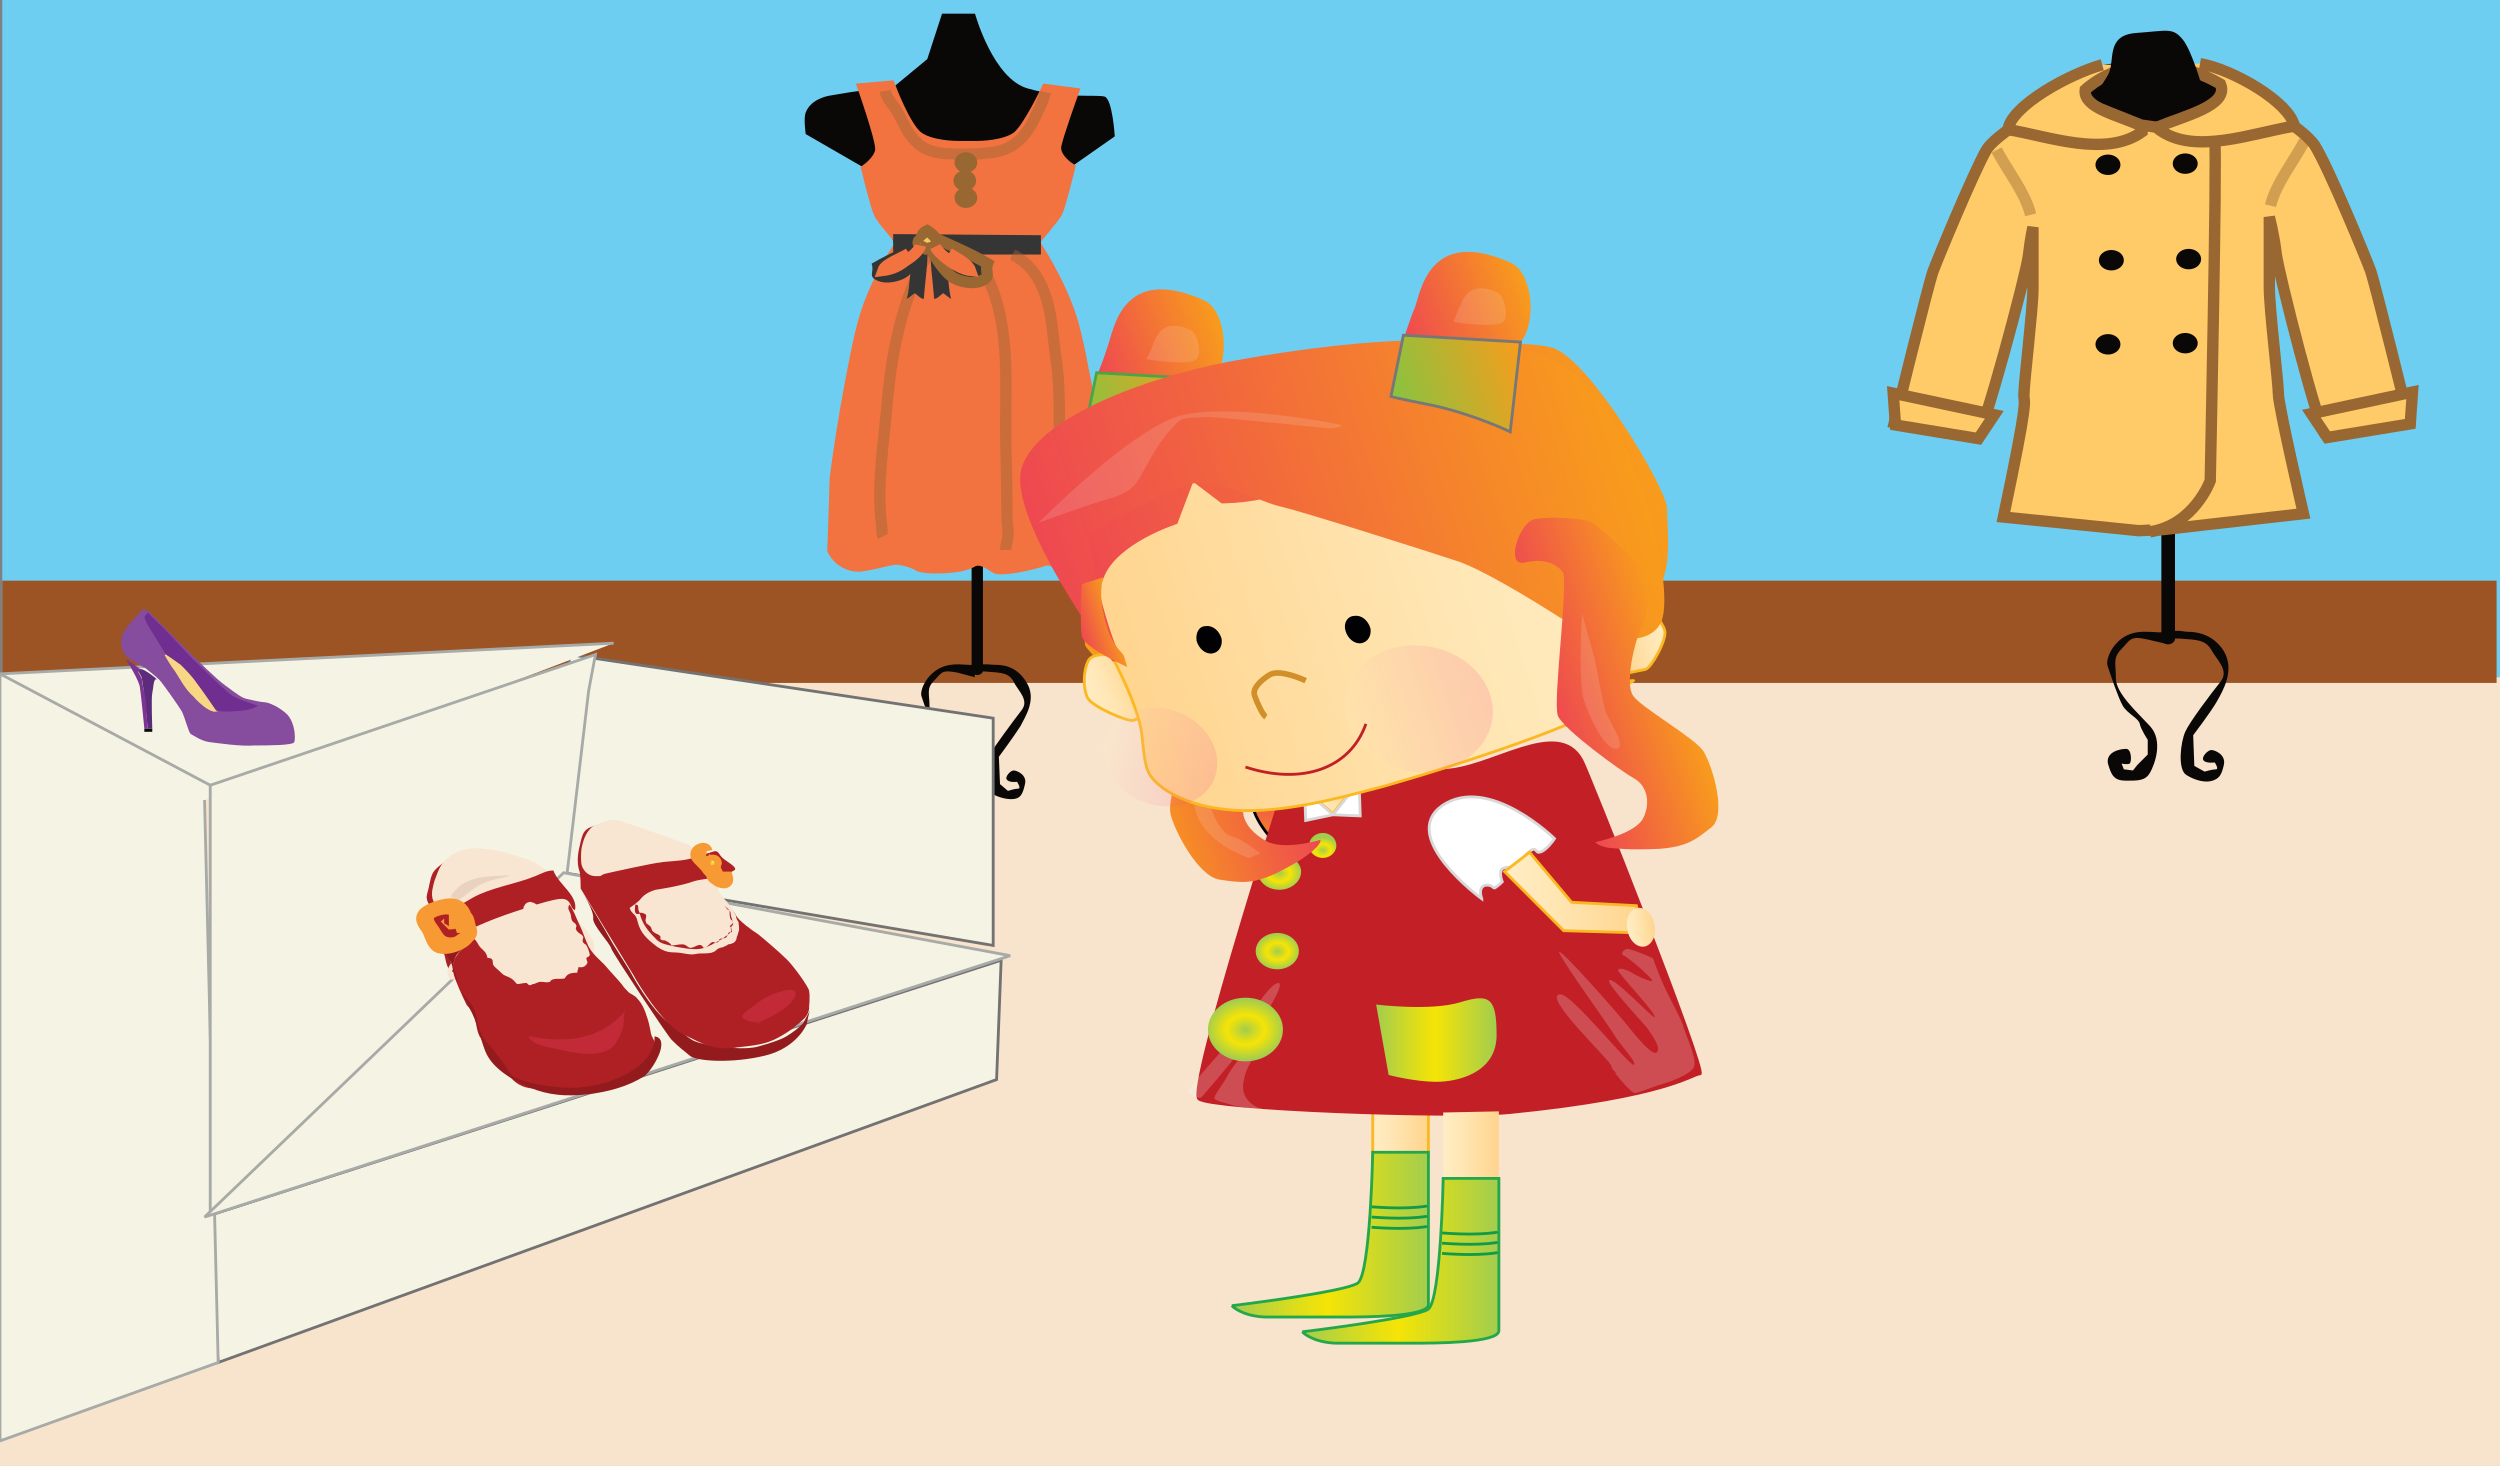 <svg xmlns="http://www.w3.org/2000/svg" version="1.0" viewBox="0 0 220 129"><rect x="0" y="0" width="220" height="129" fill="#808080" stroke="none"/><switch><g><path fill="#6ECEF2" d="M.2 0H220v129H.2z"/><path fill="#F8E3CC" stroke="#F8E3CC" d="M.2 60.1h219.5v68.5H.2z"/><path fill="#9D5424" d="M.2 51.1h219.5v9H.2z"/><path fill="#0A0806" d="M82.9 1.2h2.9s1.6 5.8 4.7 6.6c3.1.9 6 .5 6.7.7.7.2.9 3.5.9 3.5l-4 2.8s-2.7 3.8-3.2 7.6c-.4 3.8 1.6 5.3 1.6 5.3l-16.3.7s3.2-2 3.2-3.6-1.7-6.5-2.3-7.6c-.7-1.2-1-2.4-1-2.4l-5.2-3s-.2-1.4 0-1.9c.5-1.3 2.2-1.5 2.2-1.5l1.8-.3 3.8-.5 2.9-2.4 1.3-4z"/><g fill="#0A0806"><path d="M86.5 59c0 .2-.2.4-.5.4s-.5-.2-.5-.4V46.9c0-.2.2-.4.5-.4s.5.2.5.4V59z"/><path d="M82.3 68.8s.4.1.6 0c.2-.1.2-1.1-.3-1.1s-1.7.3-1.4 1.2c.3.9.4 1.3 1.4 1.3 1 0 1.5 0 1.9-.6.4-.6 1.1-2.5 0-3.6s-2.7-2.6-2.7-3.8c0-1.2-.3-1.6.4-2.3.7-.7.6-1 2.1-.7l1.5.4s-.3-.6 1-.5c1.3.1 2 .1 2.4.9.4.8 1.4 1.6.7 2.5-.7.9-2.4 3.2-2.8 3.9-.4.8-.6 2.9.1 3.4.7.4 1.5.6 2.1.5.5-.1.7-.4.9-1.3.2-.8-.7-1.2-1-1.2-.3 0-.8.6-.6.8.2.3.9.2.9.2s.4.6.1.6c-.3 0-.9.2-.9.2L88 69l-.1-2.4s1.4-1.9 1.9-2.7c.4-.8 1.5-2.4.5-3.9-.9-1.5-2.3-1.5-2.8-1.5-.4 0-.7-.1-1.6 0-.9.1-2-.3-3.2.3-1.2.6-1.8 2-1.6 2.5.2.6.8 2.4 1.2 3 .4.6 1.3 1 1.3 1.4.1.4.6 1.3.6 1.3v1.2l-.8.8-.4.4-.7-.1v-.5z"/></g><path fill="#F27340" stroke="#F27340" d="M97.1 48.5s-.2-5.5-.2-6c0-1.2-1.7-11.6-2.6-14.4-1.1-3.5-3.3-6.7-3.3-6.7v-.2s1.7-2 2-2.5c.3-.6 1.1-3.9 1.1-3.9s-1.4-.9-1.2-2c.2-1 1.5-4.6 1.5-4.6l-2.3-.3s-1.5 3.2-2.5 4.1c-1.1.9-3.5.9-3.5.9h-1.9s-2.4 0-3.5-.9-2.4-4.4-2.4-4.4l-2.3.2s1.4 4 1.5 5.1c.2 1-1.2 2-1.2 2s.8 3.3 1.1 3.9c.3.6 2 2.5 2 2.5s-2.3 3.2-3.3 6.7c-.9 2.8-2.6 13.3-2.6 14.4 0 .5-.2 6-.2 6s.5 1.2 2 1.4c.8.1 2.9-.6 3.5-.6.6 0 1.4.2 2.1.6.8.3 3.6.2 4.5-.3.9-.6 1.7.2 2.3.5.6.2 3.1-.3 4.2-.7.6-.2 1.5.5 3 .6.8.1 2-.2 2-.2l.2-1.2z"/><path fill="none" stroke="#986732" d="M85.6 22.2c3.4 4.7 2.9 10.2 2.9 15.4 0 2.2.1 4.4.1 6.6 0 .8 0 1.6.1 2.4.1.7-.2 1.2-.2 1.8" opacity=".44"/><path fill="#353535" d="M78.6 20.6v1.8h13v-1.7z"/><path fill="none" stroke="#986732" d="M81.6 22.4c-2.2 4-3.1 8.4-3.5 12.8-.3 3.7-1 7.5-.5 11.2 0 .3 0 .6.1.8" opacity=".44"/><path fill="#353535" d="M81.6 21.6c.1 1.5-.2 3.1-.3 4.7-.3 0-.5-.3-.8-.5-.3.2-.5.4-.7.5.2-.7.2-1.4.3-2.1.1-.7 0-1.5.3-2.2m1.5-.4c-.1 1.5.2 3.1.3 4.7.3 0 .5-.3.8-.5.3.2.5.4.7.5-.2-.7-.2-1.4-.3-2.1-.1-.7 0-1.5-.3-2.2"/><path fill="#353535" d="M82.1 20.6c-1.7.8-3.7 1.6-5.4 2.6.3.8-.5 1.2.8 1.6.8.2 1.9-.1 2.4-.5.8-.6 2-2.5 2.2-3.4-.2 0-.3-.1-.4-.1"/><path fill="#353535" stroke="#986732" d="M81.5 20.6c1.7.8 3.7 1.6 5.4 2.6-.3.8.5 1.2-.8 1.6-.8.2-1.9-.1-2.4-.5-.8-.6-2-2.5-2.2-3.4.2 0 .3-.1.4-.1"/><linearGradient id="a" x1="81.858" x2="80.313" y1="20.307" y2="27.722" gradientUnits="userSpaceOnUse"><stop offset="0" stop-color="#ffca68"/><stop offset="1" stop-color="#c89632"/></linearGradient><path fill="url(#a)" stroke="#986732" d="M82.3 21.7c.5-.4-.2-1.1-.7-1.4-.4.2-.6.4-.3.8-.1-.1-.2-.1-.3-.1-.5.5 0 .6.5.9l.8-.2z"/><path fill="#F27340" stroke="#F27340" d="M81 21.6c-.1.5-.9 1.1-1.4 1.4-.5.4-1.1.7-1.9.8.2-.6 1.7-1.1 2.3-1.5m2.3-.6c.4.8 2.1 2 3.1 2.1-.2-.6-1.4-1.2-1.9-1.5"/><path fill="none" stroke="#986732" d="M89.1 22.4c3.5 1.8 3.4 6.2 3.8 9 .6 3.6.1 7.3.5 11 .1 1 .4 1.9.6 2.8.2.9.1 2 .6 2.8M77.9 8c.1.7.8 1.3 1.1 1.9.3.6.6 1.1.9 1.7.8 1.1 1.4 1.7 3.1 1.9 1.5.1 2.9.1 4.4-.1 1.9-.3 2.8-1.4 3.5-2.7.4-.9.9-1.7 1.1-2.6" opacity=".44"/><g fill="#353535" stroke="#986732"><ellipse cx="85" cy="14.3" rx=".5" ry=".4"/><ellipse cx="84.9" cy="15.9" rx=".5" ry=".4"/><ellipse cx="85" cy="17.4" rx=".5" ry=".4"/></g><g fill="#0A0806"><path d="M191.4 56.2c0 .3-.3.5-.6.5s-.6-.2-.6-.5V42.7c0-.3.3-.5.6-.5s.6.2.6.5v13.5z"/><path d="M186.7 67.2s.5.1.7 0c.2-.1.2-1.3-.3-1.3-.6 0-1.8.3-1.6 1.3.3 1 .5 1.5 1.6 1.5s1.7 0 2.1-.7c.4-.7 1.2-2.8 0-4.1-1.2-1.3-3-2.9-3-4.2 0-1.3-.3-1.8.5-2.6s.7-1.2 2.4-.8l1.7.4s-.3-.6 1.1-.5c1.4.1 2.2.1 2.7 1s1.6 1.8.8 2.8c-.8 1-2.7 3.5-3.1 4.4-.4.9-.7 3.3.1 3.8.8.5 1.7.7 2.3.5.6-.2.8-.5 1-1.4.2-.9-.8-1.3-1.1-1.3-.3 0-.9.6-.7.9.2.3 1 .2 1 .2s.4.6.1.6c-.3 0-1 .2-1 .2l-.9-.5-.1-2.7s1.6-2.1 2.1-3c.5-.9 1.6-2.7.6-4.4-1-1.6-2.6-1.7-3.1-1.7s-.8-.2-1.8 0-2.3-.3-3.6.3c-1.3.6-2 2.2-1.7 2.8.2.6.9 2.7 1.3 3.4.4.7 1.4 1.1 1.5 1.6.1.5.7 1.4.7 1.4v1.3l-.9.9-.4.5-.8-.1-.2-.5z"/></g><path fill="#0A0806" d="M183.6 6.2c1.7-.8 4.2-.8 6.6-.6 2.1.2 4-.1 5.6 1-.9 1.9 1.5 5.6-6.9 5.6-9.8.1-4.5-3.9-5.3-6"/><path fill="#FFCA68" stroke="#986732" d="M190.5 11.3l6.7-3.1s5.3 2.8 6.5 4.6c1.2 1.9 4.5 9.9 4.9 11 .4 1.1 3.4 13.3 3.4 13.3s-6.7 1.4-7.3 1.2c-.6-.2-4.2-14.3-4.4-16-.2-1.7-.6-3.2-.6-3.2v6.2c0 1.9.8 8.4.8 9.4s2.2 10.5 2.2 10.5l-12.3 1.4-2.2.1-11.9-1.2c2.3-10.9 1.8-9.9 1.8-10.7 0-1.1.8-7.6.8-9.4V20s-.2.8-.4 2.5-4 15.8-4.5 15.9c-.6.2-7.3-1.2-7.3-1.2s3-12.2 3.4-13.3c.4-1.1 3.6-8.8 4.7-10.7 1.2-1.9 7.1-4.8 7.1-4.8l6.5 2.6 2.1.3z"/><path fill="#FFCA68" stroke="#986732" d="M190.5 11.3s4.2-.5 4.4 1.1c.2 1.5-.4 29.9-.4 29.9s-1.4 3.9-5.3 4.5"/><path fill="#FFCA68" stroke="#986732" d="M193.6 5.6c2.9.5 7.9 3.4 8.3 5.5-3.7.6-8.8 2.6-11.9.3l-.2-.2c2.4-1 6.4-1.9 5.6-3.8-3.1-1.8-4.9-1.4-7.4-1.4s-4.5 1.9-4.5 1.9c-.2 1.6 2.8 2.2 5 3.2v.5c-3.2 2.3-8.2.4-11.8-.2.3-2.1 5.4-4.9 8.3-5.7"/><path fill="none" stroke="#986732" d="M175.7 13.2c1 1.9 2.5 3.7 3 5.7m24.1-6.5c-1 1.9-2.5 3.7-3 5.7" opacity=".44"/><g fill="#0A0806"><ellipse cx="185.5" cy="14.5" rx="1.1" ry=".9"/><ellipse cx="192.3" cy="14.4" rx="1.1" ry=".9"/></g><g fill="#0A0806"><ellipse cx="185.8" cy="22.9" rx="1.1" ry=".9"/><ellipse cx="192.6" cy="22.8" rx="1.1" ry=".9"/></g><g fill="#0A0806"><ellipse cx="185.5" cy="30.3" rx="1.1" ry=".9"/><ellipse cx="192.3" cy="30.2" rx="1.1" ry=".9"/></g><path fill="#FFCA68" stroke="#986732" d="M166.6 34.6l.2 2.8 7.3 1.2 1.4-2.1zm45.7-.1l-.2 2.8-7.3 1.2-1.4-2.1z"/><path fill="#0A0806" d="M184.4 8.2s.4-.4 1.1-1.6c.7-1.2-.3-3.5 2.5-3.7 2.8-.2 3.2-.5 4.1.6.8 1 1.7 4.2 1.7 4.2v.5s-1.1.5-2.5.9c-1.5.5-6.9-.9-6.9-.9z"/><path fill="#F5F4E4" stroke="#727273" stroke-width=".25" d="M19.2 119.9L18 107.1l70.1-22.6-.4 10.5zm30.9-62.3l-.5 19.2 37.8 6.4v-20z"/><path fill="#F5F4E4" stroke="#A7AAA7" stroke-width=".25" d="M18 70.4l1.2 49.5L0 126.8V59.3l18.5 9.8L0 59.3l54-2.7"/><path fill="#F5F4E4" stroke="#A7AAA7" stroke-width=".25" d="M18.5 106.8V69.1l33.9-11.5-.6 3.2L49 84.5z"/><path fill="#F5F4E4" stroke="#A7AAA7" stroke-width=".25" d="M88.9 84.1l-70.9 23 31.6-30.3z"/><path fill="#864C9D" d="M13.2 53.9s5.3 5.5 6.6 6.4c1.2.9 1.5 1.1 1.9 1.2.4.1 1.3.3 1.6.3.3 0 1.3.4 2 1.1.7.8.7 2.1.6 2.4-.1.3-2.3.3-3.5.3-1.2.1-3.2-.2-4-.3-.7-.1-1.4-.6-1.6-.7-.2-.1-.5-1.4-.8-2-.3-.5-1.7-2.5-2-2.8-.3-.3-1.2-1-1.2-1s-1.7-.9-1.9-1.3c-.2-.4-.4-1.2 0-1.9s1.7-2 1.7-2 .4.1.6.3z"/><path fill="#0B0B0B" d="M13.4 64.1h-.7v.3h.7z"/><path fill="#5D2B7C" d="M13.4 64.1s-.1-2.7 0-3.1c.1-.4.1-1.4.4-1.2.3.2-1.2-1.1-1.5-.9-.3.2.2.5.2.9.1.4.5 4.3.5 4.3h.4z"/><path fill="#7B3492" d="M12.7 64.1h.3s-.1-1-.1-1.3c0-.4-.1-1.6-.2-1.9-.1-.2-.2-1.1-.2-1.1s0-.1-.3-.6c-.1-.2.3-.2.3-.2l-1.4-1s.1.3.4.7c.2.4.6 1 .8 1.7.1.6.4 3.7.4 3.7z"/><path fill="#F8D784" stroke="#F8D784" stroke-width=".25" d="M19 62.5s-1.8-2.6-2.4-3.3c-.7-.7-2-1.6-2-1.6s.5.9.9 1.4c.4.6.9 1.6 1.6 2.2.6.7 1.5 1.4 1.9 1.3z"/><path fill="#6F2E90" d="M19 62.5s-1.3-1.9-1.7-2.4c-.4-.6-1.1-1.3-1.4-1.6-.4-.3-1.3-.9-1.3-.9L13 55l-.2-.4-.1-.3.3-.4 1 1c.8.7 2.6 2.8 3.4 3.5.7.7 2.7 2.7 3.2 2.9.5.3 2.1.8 2.1.8s-.4.3-1.1.4c-.6.1-2.4.2-2.6 0z"/><path fill="#AE2024" d="M39.5 79.7c-.9.1-1.2-.4-1.2-1 0-.5.2-1.2.4-1.6.4-.9 1.6-1.8 2.9-1.9 1.2-.1 2.6.3 3.7.6.7.2 2.2 1.3 2.7.9-.3-.4-1.2-.7-1.7-.9-.6-.2-1.4-.3-2-.6-1.5-.6-3.2-.4-4.6.3-.5.3-1.3.8-1.6 1.3-.3.6-.3 1.2-.5 1.8-.2.7.2.9.4 1.5.1.2.1.1.1.3 0 .1-.2.2-.2.3-.2.4-.2.9-.1 1.3.2.8.9 1.3 1.3 2 .1.2.2 1.7.9 1.5.3-.1.2-.8.2-.9.1-.4.3-.8.5-1.1.2-.3.5-.5.7-.8.1-.2.1-.6-.1-.9-.1-.3-.4-.5-.5-.7-.1-.3-.2-.6-.4-1-.1-.3-.1-.5-.4-.6-.3-.1-.8 0-1.1 0"/><path fill="#F8E6D3" stroke="#F8E6D3" d="M40.1 85.7c.1 0 0 .1 0 0h-.2c-.2-.3.4-.7.3-1-.1-.2-.1-.8-.1-1 .1-.3.3-.6.6-.8.8-.5.3-1-.1-1.5-.3-.4-.5-.7-.8-1.1-.4-.4-1-.8-1.2-1.2-.2-.4 0-1 .1-1.4.2-.5.4-1.3.9-1.7 1.2-1.2 3.1-.9 4.7-.5 1 .3 2.3.6 3.1 1.2.6.5 1.5 1.1 1.9 1.7.2.3.4.6.6 1 .1.3.1.7.2 1 .1.3.2.7.4 1 .2.3.6.6.8.9.3.5.6.8.5 1.4-.1.4-.1.7-.1 1.2 0 1-2.2 1.4-3.1 1.7-1.4.5-3.3.5-4.4-.4-.5-.4-.9-.9-1.4-1.3-.4-.3-.5-.8-.8-1.3-.2-.3-.4-.6-.6-1"/><path fill="#E9D3BE" stroke="#F8E6D3" d="M39.1 79.1c-.1-.4.6-1.1.9-1.4.4-.4 1.1-.7 1.8-.9.6-.2 5.4-.6 4.9.3-.7 0-1.6.5-2.3.6-.9.2-1.7.4-2.4.9-.3.2-1.4 1.2-1.8 1.2l-1.3-.8"/><path fill="#931B1E" d="M71.3 88.9c-.1.1-.3 1.2-.3 1.2s-.8 2.1-3.7 2.8c-2.9.7-6 .5-6.6 0-.7-.6-.8-.6-1.6-1.4-.4-.4-5.1-7.5-5.3-8-.1-.5-1.7-2.1-1.6-2.7.1-.6-1-2.4-1-2.4l1.9 3.2.8 1.4 1.5 2.4s1.9 3.6 3.6 4.7c1.7 1.1 1.5 1.5 3.1 1.8 1.6.3 3.5.5 4.6.2 1.1-.3 2-.6 2.5-.9.5-.3 1.2-.8 1.5-1.2.3-.6.6-1.1.6-1.1z"/><path fill="#AE2024" d="M71.2 88.6s.1-.9 0-1.4c0-.3-1.5-2.4-2.1-2.9-.5-.5-1.9-1.7-2.4-2.1-.5-.3-1.7-1.2-1.9-1.6-.2-.4-.7-.9-1-1.1-.3-.3-.3-.2-.5-.5-.1-.3-.2-.2-.2-.5s.1-.3 0-.6c-.1-.4-1.9-2.8-2.1-2.9-.1-.1-2.1-1.1-3.6-1.7-1.4-.5-2.4-1.1-4.3-.8-1.9.3-1.8.8-2.1 2-.3 1.2-.1 1.9 0 2.2.1.3.1 1.5.1 1.5s4.4 7.2 4.7 7.7c.2.4 2.5 4.3 4.3 5.1 1.8.9 2.6 1.4 4.5 1.2 1.9-.2 2.8-.3 3.9-.9 1.1-.6 1.5-1 2.1-1.5.7-.6.6-1.2.6-1.2z"/><path fill="#F8E6D3" stroke="#F8E6D3" d="M53.8 76.6h-1.4c-.4 0-.6-.3-.7-.5-.1-.2-.1-1.1 0-1.5.1-.5.4-1.4 1-1.6.7-.2 1.1-.5 1.7-.3.6.2 3.8 1.3 4.4 1.5.6.3 1.4.5 1.6.6.1.1 0 .6 0 .6s1.4 2.1 1.6 2.2c.2.2.6.3.7.5 0 .2-.2.3 0 .5s.4.5.5.6c.1.1.1.2.4.5.2.3.5.5.5.7 0 .2.2.2.2.4s.1.3.2.5c0 .2.1.4 0 .6-.1.2 0 .3-.2.4-.2.1.3.2-.2.3-.4 0-.6.3-.7.3-.1 0 .8-.3-.1 0s-.3.5-1.4.5c-1.1 0-.6.2-1.7 0s-1.2.1-2.1-.5c-.9-.7-1.3-1.1-1.5-1.9-.2-.9-.6-.9-.7-1.2-.1-.4-2.1-3.2-2.1-3.2z"/><path fill="#AE2024" d="M54.5 80.5s-1.6-.7-1.8-.9c-.1-.2-.9-1.6-.9-1.6s1-1 1.4-1.1c.4-.1 4.5-1 4.9-1 .4-.1 1.6-.1 2.5-.3.8-.2 1.9-.6 2.3-.7.4 0 .3.3.8.7.4.3 1.3.8.9 1-.4.2-.6.4-1.1.5-.5.2-1.7.2-2.6.5-.8.3-2.5.6-3.2.7-.7.2-1.1.5-1.4.9-.5.5-1.8 1.3-1.8 1.3z"/><path fill="#F8E343" stroke="#F79A34" d="M62.2 74.9c-.6-.1.1 1 .2 1.2.1.2.4.3.6.5l.3.6h.7c.2.7-.7.5-1 .2-.3-.2-.3-.2-.4-.5-.1-.2-.3-.3-.4-.5-.2-.3-.7-.7-.9-1-.3-.6.8-1 .9-.5"/><path fill="#AE2024" d="M55.9 79.6c.4 0 .2.3.3.5.1.4.1.1.5.3.3.1.1.4.1.6.1.4.1.2.4.5.2.2.1.4.3.5.2.2.5.2.6.4.1.1-.1.2.1.3.1.1.3 0 .4.1.2.1.4.2.5.4.3 0 .6-.1.9-.1.4 0 .4.2.7.3.4.1.9-.6 1.2 0 .4 0 .5-.4.8-.5.2 0 .3.1.5 0 .1-.1 0-.2.2-.3.1 0 .3 0 .5-.1.1-.1.1-.2.2-.4.2-.2.3.1.3-.2 0-.1-.1-.4-.2-.4.1-.1.3-.2.3-.3 0-.2-.1-.2-.2-.3-.1-.2-.1-.5-.1-.8-.2 0-.3-.2-.4-.4.2.3.5.4.5.7 0 .4.3.7.2 1-.2.1-.1.2-.2.3 0 .1.1.1 0 .3-.1.2-.5.4-.7.6-.6.3-1.3.8-2 .9-.7.1-1.6-.1-2.2-.2-.8-.2-1.3-.2-1.8-.8-.7-.7-1.1-1.3-1.3-2.1-.6.2-.4-.5-.4-.8"/><path fill="#C12A36" d="M66.5 90.1c1.1-.5 2.5-1.1 3.2-2 .6-.7.4-1.2-.8-.9-.8.2-1.7.6-2.3 1.1-.3.3-1.3.8-1.3 1.2.3.4 1.2.5 1.8.5"/><path fill="#AE2024" d="M42.3 83.4c.3.3.5.4.6.9.6 0 .4.3.5.6.1.2.4.4.6.6.3.3.3.3.8.5.4.2.4.3.7.6.3 0 .5-.1.8-.1.1 0 .2.2.3.2.2 0 .2-.1.3-.1.2 0 .4-.2.7-.2.3 0 .5.1.8 0 .2-.4.9-.2 1.3-.3.2-.4.5-.5 1.1-.5 0-.2.1-.3.1-.5.4.1.7-.1.8-.4 0-.1-.1-.2-.1-.4.1-.1.3-.1.3-.3 0-.1-.2-.7-.3-.8 0-.1-.2-.1-.3-.3-.1-.2.1-.4 0-.5-.1-.2-.5-.3-.6-.6-.1-.1.1-.3 0-.4-.1-.2-.2-.2-.3-.3-.2-.3-.1-.4-.2-.7-.1-.3-.3-.4-.1-.8.4.5.6 1.2.9 1.8.3.6.5 1.3.8 1.9.3.6.9 1.1 1.4 1.6.5.6 1 1.1 1.5 1.7.2.3.4.5.6.7.2.2.6.3.8.6.4.4.7 1.1.8 1.5.2.5.3 1.1.4 1.6 0 .1.3.6.3.7 0 .3-.2 1.1-.3 1.4-.1.5-.8.8-1.4 1.1-.4.2-.9.7-1.3 1-.4.2-.7.1-1.1.2-.9.3-2 .6-3 .6-1.1 0-2.1-.2-3.1-.2-2.4.1-2.8-1.6-3.7-2.9-.4-.6-1.1-1.1-1.5-1.7-.3-.6-.3-1.4-.5-2-.1-.3-.6-.6-.7-.9-.2-.4-1-2.1-1.1-2.7-.2-.6.1-1.4.6-1.9.5-.4.6-.8 1-1.2.5.2.5.6.8.9z"/><path fill="#AE2024" d="M37.5 81c0-.5 1.6-.7 2-.9.8-.3 1.4-.7 2.1-1.1 1.6-.9 3.8-1.2 5.5-1.9.5-.2 1-.5 1.6-.5.4 1.2 2.2 2.2 1.9 3.5-.4-.2-.3-.5-.6-.8-.3-.3-.8-.2-1.3-.1-.9.2-1.8.5-2.7.8-2.2.7-4.3 1.5-6.1 2.6-.3.2-.7.5-1.2.5-.6 0-.4-.3-.6-.7-.1-.3-.4-.5-.5-.8-.1-.3-.1-.6-.3-.9"/><path fill="#931B1E" d="M57.6 91.2c1.5.2-.2 3-.9 3.5-1.4.9-3.2 1.4-5 1.6-1.9.2-3.4.1-5.1-.6-1.6-.7-3.3-1.7-3.9-3.2-.5-1.3-.7-2.6-1.4-3.8-.3-.6-.6-1.2-.9-1.9-.3-.6-.5-1.2-.6-1.8-.1-.3-.2-.5-.4-.8-.2-.4-.2-.4 0-.7.4-.5 1.3-.5 1.8-.9.2.7-.9 1-1.1 1.6-.1.3-.3.7-.2 1 .1.3.2.5.3.9.1.7.5 1.4 1 1.9.5.6.7 1.2.8 1.9.2.8.4 1.4 1 2 .5.6 1 1.2 1.4 1.8.2.3.4.7.7 1 .3.2.9.4 1.3.5 1 .3 2.1.4 3.1.5 3.4.3 8.2-1.6 8.1-4.5"/><path fill="#E9D3BE" stroke="#F8E6D3" d="M49.3 81.9c-.5-.4-1-.8-1.6-1.2-.2-.2-1-1-1.1-.8-.3.3.9 1 1.2 1.2.3.1.6.2.9.4.3.1.4.4.6.4h.1"/><path fill="#C12A36" d="M54.9 89.1c-1 1.1-2.1 1.8-3.8 2.2-.9.2-2.2.2-3.1.1-.5 0-1-.2-1.5-.2.3.8 2 1 2.9 1.2 1.3.3 2.9.6 4.1 0 .7-.3.9-1 1.2-1.6.3-.6.1-1.2.3-1.8"/><path fill="#F8E343" stroke="#F79A34" d="M41.4 81.6c-.1-.2-.1-.8-.4-1-.2-.7-.8-1.2-1.8-1-.6.1-1.5.4-1.9.8-.5.6.2 1.1.4 1.6.2.4.4 1.3 1 1.4.8.2 2.1-.3 2.5-.9.4-.3.3-.6.2-.9zM39.7 83c-1.1 0-1.2-.8-1.7-1.4-.5-.7-.5-1.2.5-1.5 1-.3 1.6-.1 1.8.7l.3.9c.1.1.1.2.1.4V82c.3.5-.4 1-1 1z"/><path fill="#F8E343" stroke="#F79A34" d="M39.5 81c.2 0 .4-.1.6-.1.1.1.1.2 0 .3-.1 0-.3.1-.4.1l-.2-.2s.1-.1 0-.1m23-5.3c-.3.2 0 .5.4.4.3-.1 0-.6-.4-.3"/><linearGradient id="b" x1="274.762" x2="278.02" y1="33.212" y2="33.212" gradientTransform="matrix(.406 -2.683 2.585 .392 -82.64 800.78)" gradientUnits="userSpaceOnUse"><stop offset="0" stop-color="#f89e23"/><stop offset=".404" stop-color="#f47137"/><stop offset="1" stop-color="#ed2857"/></linearGradient><path fill="url(#b)" stroke="#010101" stroke-width=".25" d="M114.8 76.5s-.4-1 .3-1.2c.7-.1.7.4.9.2.3-.2.6-.5.6-.5s-.4-1 .1-1.2c.5-.2 1.1.1 1.2.2.1.1.5-.5.7-.6.2-.1-.3-.5.3-1 .7-.6.6 0 .9 0 .6 0 1.4-1.2 1.4-1.2s-5.8-5.7-9.9-2.9c-3.9 2.8 3.5 8.2 3.5 8.2z"/><linearGradient id="c" x1="120.787" x2="125.687" y1="98.922" y2="98.922" gradientUnits="userSpaceOnUse"><stop offset="0" stop-color="#ffedc4"/><stop offset=".322" stop-color="#ffe7b6"/><stop offset=".928" stop-color="#ffd692"/><stop offset="1" stop-color="#ffd48d"/></linearGradient><path fill="url(#c)" stroke="#FBB820" stroke-width=".25" d="M120.8 96.1v5.7h4.9V96l-4.9.1z"/><linearGradient id="d" x1="108.404" x2="125.687" y1="108.594" y2="108.594" gradientUnits="userSpaceOnUse"><stop offset="0" stop-color="#a2cd4e"/><stop offset=".305" stop-color="#d9dc1e"/><stop offset=".489" stop-color="#f5e406"/><stop offset="1" stop-color="#a2cd4e"/></linearGradient><path fill="url(#d)" stroke="#24A74A" stroke-width=".25" d="M108.4 114.9s10-1.2 11.1-2c1.1-.9 1.3-11.5 1.3-11.5h4.9v13.4c0 1.1-5.7 1.1-7.6 1.1h-6.8c-2.1-.1-2.9-1-2.9-1z"/><path fill="none" stroke="#119B49" stroke-width=".25" d="M120.7 106.2s1.3.1 2.4.1c1.1 0 2.4-.1 2.5-.2m-4.9 1s1.3.1 2.4.1c1.1 0 2.4-.1 2.5-.2m-4.9 1s1.3.1 2.4.1c1.1 0 2.4-.1 2.5-.2"/><path fill="#C22026" stroke="#C22026" stroke-width=".25" d="M113.6 67.3s-9.2 28.5-8.1 29.4c1 .9 22.2 1.7 27.4 1.2 14-1.4 16-3.4 16.7-3.4.7 0-10-27-10.4-27.6-2.1-3.9-8.1.9-12.3.9-4.3 0-12.5-.5-13.3-.5z"/><path fill="#F7F8F9" d="M142.3 94.4s-.4-.1-.5-.6c-.1-.5-6.2-6.2-4.5-6.3 1-.1 6.2 6.5 6.5 6.2.2-.3-1.2-1.7-1.8-2.7-.6-1-4.6-6.5-4.8-7.2-.1-.6 5.1 5.3 5.9 6.3.8 1 2.3 2.9 2.7 2.5.4-.4-.4-1.5-.9-2.2-.6-.7-3.4-3.7-3.3-4.1.2-.6 4 3.5 4 3.2.1-.4-3.1-3.7-3.2-4.1 0-.4 1.1.1 1.2.2.1.1 1.7.9 1.8.7.1-.1-2-2-2.5-2.2-.4-.2.1-.6.3-.6.3 0 2.4.8 2.3.9 0 .1.5 1.4.9 2.3.5 1.1 1.5 2.9 1.7 3.5.1.6 1.2 2.8 1 3.6-.2.8-2.7 1.6-3.2 1.7-.5.2-1.6.6-2 .7-.4 0-1.8-1.8-1.8-1.8m-36.4 2.2s-1.2 0-1.1-.7c0-.2 3.1-3.6 4.1-4.8 1-1.2 3-4.6 3.8-4.6.8.1-2.4 4.7-3.3 5.9-1 1.3-3.5 4.2-3.5 4.2zm5.4 1c-.2 0-1.9-.6-1.7-2.2.2-1.6 1-2.4 1.4-2.9.3-.4 1.5-.8.3-1.1-.7-.1-2.7 2.5-3.1 3.3-.4.8-1.3 1.8-1.1 2 .2.2.7.3 1.4.5.8.3 2.8.4 2.8.4z" opacity=".21"/><radialGradient id="e" cx="-3276.897" cy="-186.341" r="7.498" gradientTransform="matrix(.458 0 0 .358 1610.431 157.327)" gradientUnits="userSpaceOnUse"><stop offset="0" stop-color="#a2cd4e"/><stop offset=".305" stop-color="#d9dc1e"/><stop offset=".489" stop-color="#f5e406"/><stop offset="1" stop-color="#a2cd4e"/></radialGradient><ellipse cx="109.6" cy="90.6" fill="url(#e)" rx="3.3" ry="2.8"/><radialGradient id="f" cx="-3270.755" cy="-205.609" r="4.325" gradientTransform="matrix(.458 0 0 .358 1610.431 157.327)" gradientUnits="userSpaceOnUse"><stop offset="0" stop-color="#a2cd4e"/><stop offset=".305" stop-color="#d9dc1e"/><stop offset=".489" stop-color="#f5e406"/><stop offset="1" stop-color="#a2cd4e"/></radialGradient><ellipse cx="112.4" cy="83.7" fill="url(#f)" rx="1.9" ry="1.6"/><radialGradient id="g" cx="-3270.394" cy="-224.872" r="4.327" gradientTransform="matrix(.458 0 0 .358 1610.431 157.327)" gradientUnits="userSpaceOnUse"><stop offset="0" stop-color="#a2cd4e"/><stop offset=".305" stop-color="#d9dc1e"/><stop offset=".489" stop-color="#f5e406"/><stop offset="1" stop-color="#a2cd4e"/></radialGradient><path fill="url(#g)" d="M114.5 76.7c0 .9-.9 1.6-1.9 1.6-1.1 0-1.9-.7-1.9-1.6 0-.9.9-1.6 1.9-1.6 1 .1 1.9.8 1.9 1.6z"/><radialGradient id="h" cx="-3262.046" cy="-1129.531" r="3.155" gradientTransform="matrix(.458 0 0 .358 1610.431 479.197)" gradientUnits="userSpaceOnUse"><stop offset="0" stop-color="#a2cd4e"/><stop offset=".305" stop-color="#d9dc1e"/><stop offset=".489" stop-color="#f5e406"/><stop offset="1" stop-color="#a2cd4e"/></radialGradient><ellipse cx="116.4" cy="74.4" fill="url(#h)" rx="1.2" ry="1.1"/><linearGradient id="i" x1="121.105" x2="131.689" y1="91.564" y2="91.564" gradientUnits="userSpaceOnUse"><stop offset="0" stop-color="#a2cd4e"/><stop offset=".305" stop-color="#d9dc1e"/><stop offset=".489" stop-color="#f5e406"/><stop offset="1" stop-color="#a2cd4e"/></linearGradient><path fill="url(#i)" d="M121.1 88.4s4.8.6 7.4-.2c2.6-.8 3.2-.4 3.2 2.9s-3.4 4.1-5.3 4.1-4.2-.6-4.2-.6l-1.1-6.2z"/><linearGradient id="j" x1="159.161" x2="163.864" y1="556.936" y2="556.936" gradientTransform="rotate(-15.473 -1652.001 475.816)" gradientUnits="userSpaceOnUse"><stop offset="0" stop-color="#ffedc4"/><stop offset=".322" stop-color="#ffe7b6"/><stop offset=".928" stop-color="#ffd692"/><stop offset="1" stop-color="#ffd48d"/></linearGradient><path fill="url(#j)" stroke="#FBB820" stroke-width=".25" d="M114.8 69.5l2.5 2.1 2.2-2.8z"/><path fill="#FFF" stroke="#D8D8D8" stroke-width=".25" d="M117.3 71.7l2.4.1-.1-3zm0 0l-2.4.5-.1-2.7z"/><linearGradient id="k" x1="126.957" x2="131.855" y1="100.737" y2="100.737" gradientUnits="userSpaceOnUse"><stop offset="0" stop-color="#ffedc4"/><stop offset=".322" stop-color="#ffe7b6"/><stop offset=".928" stop-color="#ffd692"/><stop offset="1" stop-color="#ffd48d"/></linearGradient><path fill="url(#k)" d="M127 97.9v5.7h4.9v-5.8l-4.9.1z"/><linearGradient id="l" x1="114.574" x2="131.855" y1="110.894" y2="110.894" gradientUnits="userSpaceOnUse"><stop offset="0" stop-color="#a2cd4e"/><stop offset=".305" stop-color="#d9dc1e"/><stop offset=".489" stop-color="#f5e406"/><stop offset="1" stop-color="#a2cd4e"/></linearGradient><path fill="url(#l)" stroke="#24A74A" stroke-width=".25" d="M114.6 117.2s10-1.2 11.1-2c1.1-.9 1.3-11.5 1.3-11.5h4.9v13.4c0 1.1-5.7 1.1-7.6 1.1h-6.8c-2.1-.1-2.9-1-2.9-1z"/><path fill="none" stroke="#119B49" stroke-width=".25" d="M126.9 108.5s1.3.1 2.4.1c1.1 0 2.4-.1 2.5-.2m-4.9 1s1.3.1 2.4.1c1.1 0 2.4-.1 2.5-.2m-4.9 1s1.3.1 2.4.1c1.1 0 2.4-.1 2.5-.2"/><path fill="#FFF" stroke="#D8D8D8" stroke-width=".25" d="M130.4 79.1s-.4-1 .3-1.2c.7-.1.7.4.9.2.3-.2.6-.5.6-.5s-.4-1 .1-1.2c.5-.2 1.1.1 1.2.2.1.1.5-.5.7-.6.2-.1-.3-.5.3-1 .7-.6.6 0 .9 0 .6 0 1.4-1.2 1.4-1.2s-5.8-5.7-9.9-2.9c-3.9 2.8 3.5 8.2 3.5 8.2z"/><linearGradient id="m" x1="132.378" x2="144.515" y1="78.556" y2="78.556" gradientUnits="userSpaceOnUse"><stop offset="0" stop-color="#ffedc4"/><stop offset=".322" stop-color="#ffe7b6"/><stop offset=".928" stop-color="#ffd692"/><stop offset="1" stop-color="#ffd48d"/></linearGradient><path fill="url(#m)" stroke="#FBB820" stroke-width=".25" d="M134.6 75l3.7 4.4 5.7.3.5 2.4-6.9-.2-5.2-5.2z"/><linearGradient id="n" x1="111.222" x2="113.908" y1="42.872" y2="42.872" gradientTransform="matrix(.918 -.125 .155 1.144 34.449 46.611)" gradientUnits="userSpaceOnUse"><stop offset="0" stop-color="#ffedc4"/><stop offset=".322" stop-color="#ffe7b6"/><stop offset=".928" stop-color="#ffd692"/><stop offset="1" stop-color="#ffd48d"/></linearGradient><path fill="url(#n)" d="M145.6 81.5c.2.9-.3 1.7-.9 1.8-.7.1-1.4-.6-1.5-1.6-.2-.9.3-1.7.9-1.8.7-.1 1.4.6 1.5 1.6z"/><linearGradient id="o" x1="297.71" x2="310.877" y1="614.88" y2="614.88" gradientTransform="matrix(-1.04 .333 .305 .952 234.04 -624.013)" gradientUnits="userSpaceOnUse"><stop offset="0" stop-color="#ee4851"/><stop offset="1" stop-color="#f89c1c"/></linearGradient><path fill="url(#o)" d="M116.2 73.9s-3.2 1-4.8.1c-1.6-.9-2.3-2.2-1.9-3.2.4-1 1.7-6.3 1.2-7.5-.5-1.2-9.4-9.4-9.5-10.2 0-.8.4-1.7 2-2.1 1.6-.5-2.2-3.1-3.4-2.7-1.2.3-3.5 1.9-3.8 2.5-.2.6-.7 5.3-.5 6 .3.6 2.7 3 3.9 3.6 1.2.6 4.6 3.4 4.8 4.4.2 1.1-1.5 5.4-1.2 6.8.3 1.4 2.4 5.5 4.3 5.8 1.9.3 2.9.4 4.9-.5 2-1 2.7-1.5 3.4-2.1.7-.6.6-.9.6-.9z"/><path fill="#F8F7F6" d="M109.9 75.5s-4.4-1.4-4.8-4.7c-.4-3.3 1.5-5.7 1.2-6.6-.4-.9 1.1-1.4 1.1-1.4s-1.3 6.4-1 7.7c.3 1.3 1.1 2.9 2 3.1.9.2 2.5 1.5 2.5 1.5l-1 .4z" opacity=".14"/><linearGradient id="p" x1="82.138" x2="87.137" y1="628.198" y2="628.198" gradientTransform="rotate(-22.12 -1360.767 309.879)" gradientUnits="userSpaceOnUse"><stop offset="0" stop-color="#ffedc4"/><stop offset=".322" stop-color="#ffe7b6"/><stop offset=".928" stop-color="#ffd692"/><stop offset="1" stop-color="#ffd48d"/></linearGradient><path fill="url(#p)" stroke="#FBB820" stroke-width=".25" d="M98.9 57.8s-2.6-.6-3.1.3c-.5.9-.5 2.5-.1 3.3.4.8 3.5 2.1 4 2 .5-.2 1.9-.6 1.9-.6l-2.7-5z"/><linearGradient id="q" x1="215.538" x2="265.411" y1="530.106" y2="530.106" gradientTransform="matrix(-.907 .29 .305 .952 176.638 -522.894)" gradientUnits="userSpaceOnUse"><stop offset="0" stop-color="#ffedc4"/><stop offset=".322" stop-color="#ffe7b6"/><stop offset=".928" stop-color="#ffd692"/><stop offset="1" stop-color="#ffd48d"/></linearGradient><path fill="url(#q)" stroke="#FBB820" stroke-width=".25" d="M94.5 42.4s.5 9.1 1.5 11.5c1 2.5 3.7 6.8 4.4 10.2.2 1 .2 3.2.8 4.1.7 1.1 3 2.8 7.4 3.1 4.3.3 9.7-1.2 12-1.8 3.3-.8 19.1-5.7 20.7-7.6 1.6-1.8 2.9-2.1 2.3-2-3.1.4.1-3-.8-4.4-.9-1.4 2.9-2.5 2.9-2.5-1.5.4-16.4-7.4-22.7-8.3-6.4-.9-14.5-6.6-18.8-5.7-4.4 1.1-9.7 3.4-9.7 3.4z"/><linearGradient id="r" x1="139.68" x2="191.321" y1="602.837" y2="602.837" gradientTransform="rotate(-17.749 -1641.414 470.33)" gradientUnits="userSpaceOnUse"><stop offset="0" stop-color="#ee4851"/><stop offset="1" stop-color="#f89c1c"/></linearGradient><path fill="url(#r)" d="M103.6 46.1s-5.4 1.7-6.5 4.8c-1.1 3.1-3.5-1.4-4-4.4-.5-3-1.7-2.4.2-6.5 2.4-5.5 14.2-8.2 18.9-8.8 4.7-.6 21.1-1.6 24.4-.6 3.3 1 10 12.3 10.1 14.1 0 1.8.5 5.2-.8 7.2s.2 3.7-1.4 3.4c-1.6-.3-8.2-3.8-9.8-5.3-1.5-1.5-11.9-2.7-12.5-3.1-.6-.5-9.4-3.4-11.1-3-1.7.4-3.6.4-3.6.4l-2.5-1.9-1.4 3.7z"/><linearGradient id="s" x1="367.918" x2="372.642" y1="659.006" y2="659.006" gradientTransform="matrix(-.924 .219 .231 .973 334.399 -666.636)" gradientUnits="userSpaceOnUse"><stop offset="0" stop-color="#ffedc4"/><stop offset=".322" stop-color="#ffe7b6"/><stop offset=".928" stop-color="#ffd692"/><stop offset="1" stop-color="#ffd48d"/></linearGradient><path fill="url(#s)" stroke="#FBB820" stroke-width=".25" d="M141.5 53.9s1.6-1.6 2.6-1.1 2.2 1.9 2.4 2.7c.2.8-1.2 3.3-1.7 3.4-.5.1-1.9.4-1.9.4l-1.4-5.4z"/><linearGradient id="t" x1="167.931" x2="176.361" y1="335.764" y2="335.764" gradientTransform="matrix(1.34 -.37 .513 1.419 -301.14 -382.635)" gradientUnits="userSpaceOnUse"><stop offset="0" stop-color="#ee4851"/><stop offset="1" stop-color="#f89c1c"/></linearGradient><path fill="url(#t)" d="M96.6 32.9c.7.3 8.8 2.1 10.2.5 1.4-1.5 1.2-6.1-.9-7-7.2-3.2-7.9 2.7-8.4 4-.3 1-.9 2.5-.9 2.5z"/><path fill="#F8F7F6" d="M100.9 31.6c.2.1 3.9.6 4.4 0 .5-.5.1-2.3-.6-2.6-2.5-1.1-3 .8-3.2 1.2-.1.4-.6 1.4-.6 1.4z" opacity=".14"/><linearGradient id="u" x1="165.866" x2="174.731" y1="340.095" y2="340.095" gradientTransform="matrix(1.34 -.37 .513 1.419 -301.14 -382.635)" gradientUnits="userSpaceOnUse"><stop offset="0" stop-color="#87c440"/><stop offset="1" stop-color="#f89c1c"/></linearGradient><path fill="url(#u)" stroke="#4CA447" stroke-width=".25" d="M106.8 33.4l-.9 7.9s-3.1-1.5-6.7-2.3c-3.5-.7-3.8-.8-3.8-.8l1.1-5.4 10.3.6z"/><linearGradient id="v" x1="248.086" x2="263.274" y1="541.16" y2="541.16" gradientTransform="matrix(-.797 .255 .305 .952 163.642 -518.379)" gradientUnits="userSpaceOnUse"><stop offset="0" stop-color="#ec0d74"/><stop offset="1" stop-color="#fff5cb"/></linearGradient><path fill="url(#v)" d="M131 60.8c1.2 2.9-.6 6-4 6.9-3.4.9-7.1-.8-8.3-3.8-1.2-2.9.6-6 4-6.9 3.4-.8 7.1.8 8.3 3.8z" opacity=".13"/><path fill="#010103" d="M105.3 56.4c.2.7.8 1.2 1.4 1.1.6-.1.9-.7.8-1.3-.2-.7-.8-1.2-1.4-1.1-.6 0-.9.6-.8 1.3zm13.1-.9c.2.7.8 1.2 1.4 1.1.6-.1.9-.7.8-1.3-.2-.7-.8-1.2-1.4-1.1-.6 0-1 .6-.8 1.3z"/><path fill="none" stroke="#D18F29" stroke-width=".5" d="M114.9 59.9s-2.3-1.1-3.2-.5c-.8.5-1.5 1.2-1.3 1.8.2.6.7 1.7 1 1.9"/><linearGradient id="w" x1="59.629" x2="71.295" y1="571.527" y2="571.527" gradientTransform="matrix(-.831 -.324 -.195 .931 268.152 -444.5)" gradientUnits="userSpaceOnUse"><stop offset="0" stop-color="#ec0d74"/><stop offset="1" stop-color="#fff5cb"/></linearGradient><path fill="url(#w)" d="M97.2 65.1c-.6 2.3 1.1 4.8 3.8 5.6 2.7.8 5.4-.3 6-2.6.6-2.3-1.1-4.8-3.8-5.6-2.7-.8-5.4.4-6 2.6z" opacity=".13"/><linearGradient id="x" x1="137.487" x2="189.664" y1="603.055" y2="603.055" gradientTransform="rotate(-17.749 -1641.414 470.33)" gradientUnits="userSpaceOnUse"><stop offset="0" stop-color="#ee4851"/><stop offset="1" stop-color="#f89c1c"/></linearGradient><path fill="url(#x)" d="M104.6 42.6s-7.6 3.3-8.4 4.3c-.9.9 1.7 10.1 2.4 10.7.7.6-.7.6-.7.6s-9.3-12.5-8-17c1.3-4.4 10.9-8 18.4-9.4 7.5-1.4 24.1-3.8 30 .9 6 4.8 9.3 19.7 7.8 22.2-1.4 2.5-6.3 1-8.9-.6-2.5-1.6-7.1-4.4-9.2-5-2.1-.7-13.1-4.2-15.2-4.7-2-.4-5.5-2.6-8.2-2z"/><linearGradient id="y" x1="187.027" x2="195.458" y1="338.382" y2="338.382" gradientTransform="matrix(1.34 -.37 .513 1.419 -301.14 -382.635)" gradientUnits="userSpaceOnUse"><stop offset="0" stop-color="#ee4851"/><stop offset="1" stop-color="#f89c1c"/></linearGradient><path fill="url(#y)" d="M123.6 29.6c.7.3 8.8 2.1 10.2.5 1.4-1.5 1.2-6.1-.9-7-7.2-3.2-7.9 2.7-8.4 4-.4.9-.9 2.5-.9 2.5z"/><path fill="#F8F7F6" d="M127.9 28.3c.2.1 3.9.6 4.4 0 .5-.5.1-2.3-.6-2.6-2.5-1.1-3 .8-3.2 1.2-.2.4-.6 1.4-.6 1.4z" opacity=".14"/><linearGradient id="z" x1="184.962" x2="193.827" y1="342.714" y2="342.714" gradientTransform="matrix(1.34 -.37 .513 1.419 -301.14 -382.635)" gradientUnits="userSpaceOnUse"><stop offset="0" stop-color="#87c440"/><stop offset="1" stop-color="#f89c1c"/></linearGradient><path fill="url(#z)" stroke="#777" stroke-width=".25" d="M133.8 30.1l-.9 7.9s-3.1-1.5-6.7-2.3c-3.5-.7-3.8-.8-3.8-.8l1.1-5.4 10.3.6z"/><linearGradient id="A" x1="176.337" x2="188.067" y1="623.14" y2="623.14" gradientTransform="rotate(-17.749 -1641.414 470.33)" gradientUnits="userSpaceOnUse"><stop offset="0" stop-color="#ee4851"/><stop offset="1" stop-color="#f89c1c"/></linearGradient><path fill="url(#A)" d="M140.4 74.1s3.5-.7 4.2-2.1c.7-1.4.3-2.9-.8-3.5-1.1-.6-6.2-4.3-6.7-5.5-.5-1.2 1-12 .4-12.7-.6-.7-1.6-1.2-3.3-.8-1.8.4-.5-3.5.8-3.8 1.3-.3 4.5-.1 5.1.3.7.4 4.7 4 4.9 4.6.3.6 0 3.7-.6 4.8-.6 1.1-1.4 4.8-.7 5.8.6 1 5.4 3.7 6.2 4.9.8 1.3 2.1 5.6.7 6.7-1.4 1.1-2.1 1.7-4.6 1.9-2.5.1-3.5 0-4.5-.1-1-.2-1.1-.5-1.1-.5z"/><linearGradient id="B" x1="138.797" x2="142.221" y1="604.966" y2="604.966" gradientTransform="rotate(-17.749 -1641.414 470.33)" gradientUnits="userSpaceOnUse"><stop offset="0" stop-color="#ee4851"/><stop offset="1" stop-color="#f89c1c"/></linearGradient><path fill="url(#B)" d="M97.1 50.8s-.5 1.2.1 3.6c.6 2.5 1.5 2.9 1.7 3.3l.3 1s-3.8-1.7-4-2.7c-.2-1.1 0-4.6 0-4.6l1.9-.6z"/><path fill="#F8F7F6" d="M91.4 46s8.1-8.2 12.4-9.4c4.3-1.2 13.9.7 14.2.8.3.1-.6.3-.9.3-.4 0-9.6-1-10.8-1-1.2 0-2.1.1-2.3.2-.3.1-.9.8-1.4 1.4-.5.6-1.2 1.7-1.5 2.3-.3.5-.8 1.5-1.1 1.9-.3.4-.7.8-2.1 1.3-1.6.4-6.5 2.2-6.5 2.2zm47.8 7.9v.6c-.1 1.5-.2 5.4.1 6.8.5 1.8 1.9 4.6 2.9 4.6s-.4-2.2-.8-3c-.4-.9-.9-4.5-1.2-5.4" opacity=".14"/><path fill="none" stroke="#C22026" stroke-width=".25" d="M109.6 67.5c4.9 1.6 9.2.2 10.6-3.8"/></g></switch></svg>
